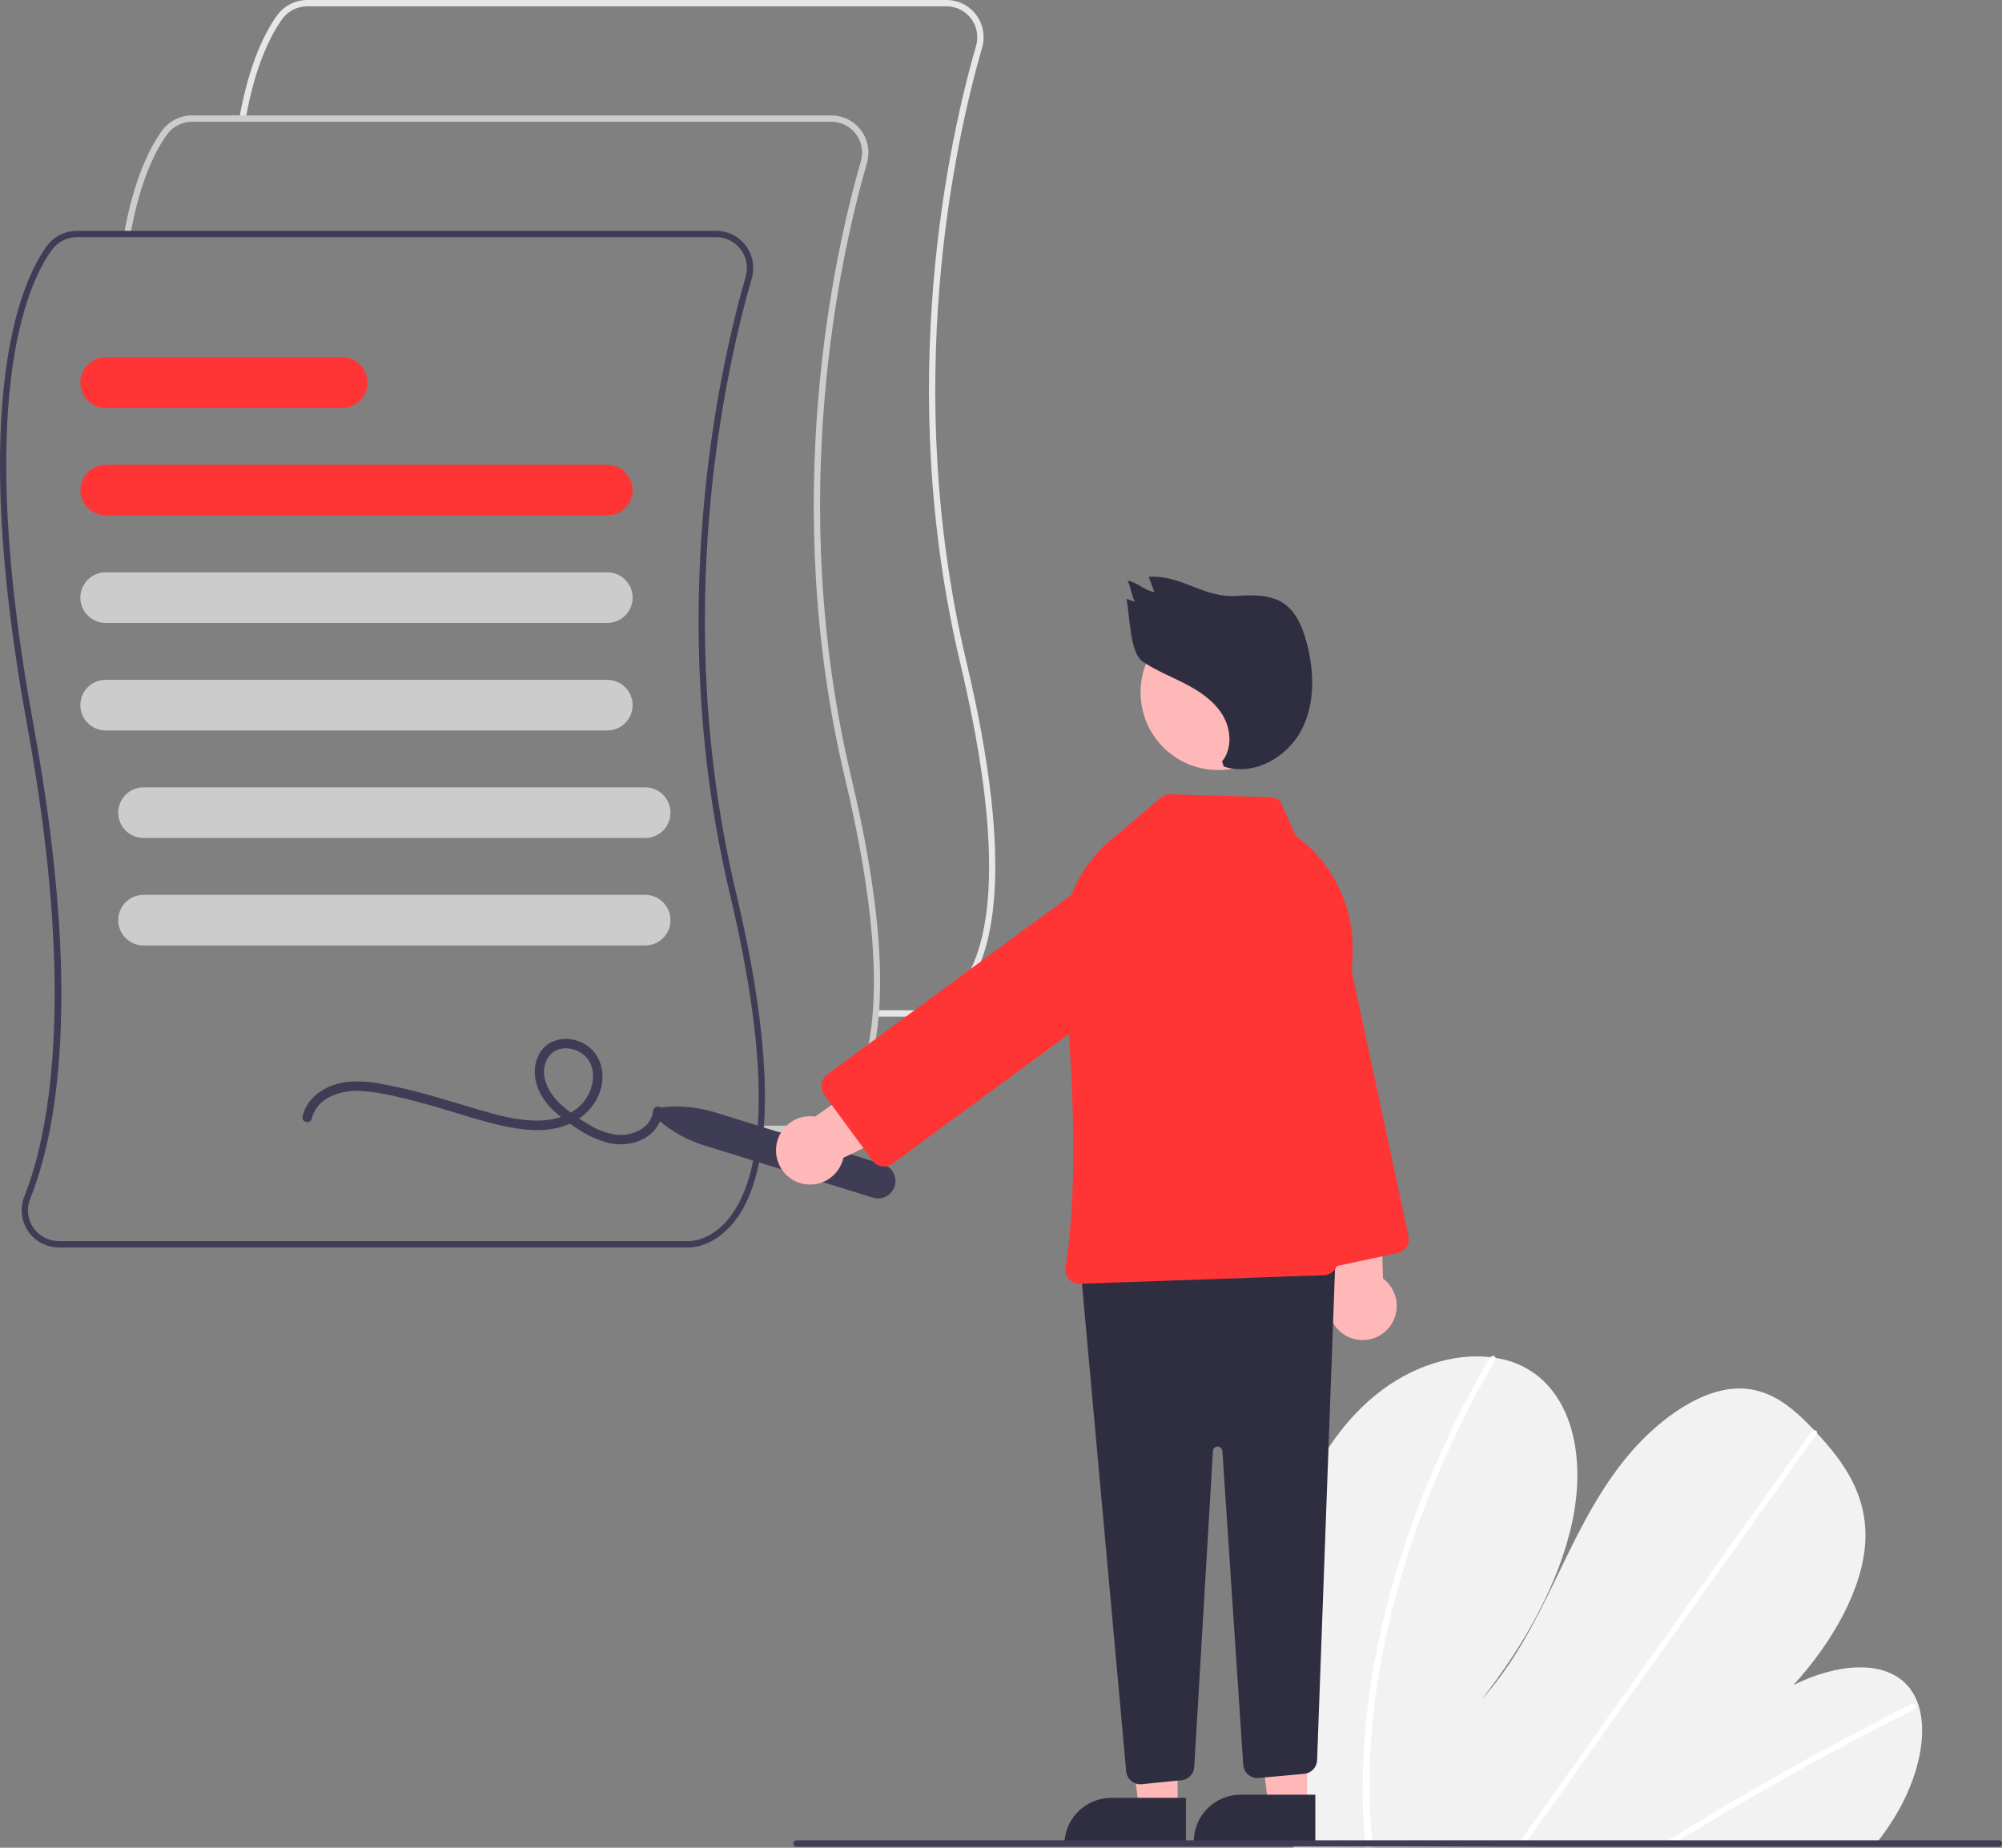 <svg width="520" height="480" viewBox="0 0 520 480" fill="none" xmlns="http://www.w3.org/2000/svg">
<rect x="0" y="0" width="520" height="480" fill="#808080" stroke="none"/>
<g clip-path="url(#clip0)">
<path d="M238.77 264.09C238.678 264.09 238.619 264.088 238.599 264.087L227.48 264.088V262.445H238.639C238.897 262.454 244.168 262.604 249.025 256.698C256.263 247.897 262.206 226.108 249.42 172.292C232.227 99.928 246.566 35.998 253.53 11.871C253.873 10.677 253.934 9.42 253.709 8.199C253.484 6.977 252.978 5.825 252.232 4.833C251.486 3.841 250.52 3.036 249.411 2.482C248.301 1.929 247.078 1.641 245.838 1.643H79.79C78.527 1.645 77.283 1.945 76.158 2.518C75.033 3.092 74.059 3.924 73.314 4.946C70.365 9.012 66.317 16.824 63.784 30.948L62.17 30.658C64.758 16.226 68.938 8.185 71.988 3.98C72.885 2.749 74.059 1.747 75.414 1.055C76.77 0.364 78.269 0.002 79.79 4.47022e-06H245.838C247.332 -0.001 248.806 0.345 250.143 1.013C251.48 1.68 252.644 2.65 253.543 3.846C254.441 5.041 255.05 6.43 255.321 7.902C255.592 9.374 255.518 10.889 255.105 12.327C248.177 36.329 233.912 99.927 251.015 171.911C263.981 226.485 257.748 248.745 250.235 257.809C245.281 263.788 239.821 264.09 238.77 264.09Z" fill="#E6E6E6"/>
<path d="M208.852 294.072C208.759 294.072 208.701 294.07 208.68 294.069L197.562 294.07V292.427H208.72C208.98 292.435 214.25 292.586 219.107 286.68C226.344 277.879 232.288 256.09 219.501 202.274C202.308 129.91 216.648 65.98 223.611 41.853C223.954 40.659 224.015 39.402 223.79 38.181C223.565 36.959 223.06 35.807 222.314 34.815C221.568 33.823 220.602 33.018 219.492 32.464C218.382 31.911 217.159 31.623 215.92 31.625H49.871C48.609 31.627 47.364 31.927 46.239 32.501C45.114 33.074 44.14 33.906 43.396 34.928C40.446 38.994 36.398 46.806 33.865 60.93L32.252 60.64C34.84 46.208 39.019 38.167 42.07 33.962C42.966 32.731 44.14 31.729 45.495 31.037C46.851 30.346 48.35 29.984 49.871 29.982H215.92C217.414 29.981 218.887 30.327 220.224 30.995C221.561 31.662 222.725 32.632 223.624 33.828C224.523 35.023 225.132 36.412 225.403 37.884C225.674 39.356 225.6 40.871 225.186 42.309C218.259 66.311 203.993 129.909 221.096 201.893C234.062 256.467 227.829 278.727 220.317 287.791C215.362 293.77 209.902 294.072 208.852 294.072Z" fill="#CCCCCC"/>
<path d="M178.933 324.055C178.84 324.055 178.782 324.052 178.762 324.051L15.272 324.052C13.698 324.054 12.148 323.669 10.756 322.932C9.365 322.194 8.175 321.126 7.291 319.82C6.407 318.515 5.856 317.013 5.686 315.445C5.515 313.877 5.731 312.291 6.314 310.825C12.246 295.974 20.233 260.341 7.078 188.565C-8.456 103.81 5.451 73.18 12.151 63.944C13.048 62.713 14.221 61.711 15.577 61.019C16.932 60.328 18.431 59.966 19.953 59.964H186.001C187.495 59.963 188.969 60.309 190.306 60.977C191.643 61.644 192.807 62.614 193.705 63.81C194.604 65.005 195.213 66.394 195.484 67.866C195.755 69.338 195.681 70.853 195.267 72.291C188.34 96.293 174.075 159.891 191.178 231.876C204.144 286.449 197.911 308.709 190.398 317.773C185.443 323.752 179.984 324.055 178.933 324.055ZM19.953 61.607C18.69 61.609 17.446 61.909 16.321 62.483C15.196 63.056 14.221 63.888 13.477 64.91C6.901 73.974 -6.729 104.139 8.69 188.268C21.258 256.836 15.162 293.093 7.836 311.436C7.342 312.646 7.157 313.96 7.297 315.26C7.437 316.56 7.897 317.805 8.637 318.882C9.371 319.969 10.359 320.859 11.516 321.474C12.673 322.089 13.963 322.41 15.272 322.409H178.802C179.06 322.422 184.331 322.568 189.188 316.662C196.425 307.861 202.369 286.072 189.583 232.256C172.389 159.892 186.729 95.962 193.692 71.835C194.035 70.641 194.097 69.384 193.872 68.163C193.646 66.941 193.141 65.789 192.395 64.797C191.649 63.805 190.683 63 189.573 62.447C188.464 61.893 187.241 61.605 186.001 61.607H19.953Z" fill="#3F3D56"/>
<path d="M157.758 133.892H27.428C25.688 133.892 24.02 133.2 22.791 131.968C21.561 130.735 20.87 129.064 20.87 127.321C20.87 125.578 21.561 123.907 22.791 122.674C24.02 121.442 25.688 120.75 27.428 120.75H157.758C159.497 120.75 161.165 121.442 162.395 122.674C163.625 123.907 164.316 125.578 164.316 127.321C164.316 129.064 163.625 130.735 162.395 131.968C161.165 133.2 159.497 133.892 157.758 133.892Z" fill="#FF3535"/>
<path d="M157.758 161.821H27.428C25.688 161.821 24.02 161.129 22.791 159.896C21.561 158.664 20.87 156.992 20.87 155.25C20.87 153.507 21.561 151.835 22.791 150.603C24.02 149.37 25.688 148.678 27.428 148.678H157.758C159.497 148.678 161.165 149.37 162.395 150.603C163.625 151.835 164.316 153.507 164.316 155.25C164.316 156.992 163.625 158.664 162.395 159.896C161.165 161.129 159.497 161.821 157.758 161.821Z" fill="#CCCCCC"/>
<path d="M157.758 189.749H27.428C25.688 189.749 24.02 189.057 22.791 187.825C21.561 186.592 20.87 184.921 20.87 183.178C20.87 181.435 21.561 179.764 22.791 178.531C24.02 177.299 25.688 176.607 27.428 176.607H157.758C159.497 176.607 161.165 177.299 162.395 178.531C163.625 179.764 164.316 181.435 164.316 183.178C164.316 184.921 163.625 186.592 162.395 187.825C161.165 189.057 159.497 189.749 157.758 189.749Z" fill="#CCCCCC"/>
<path d="M167.594 217.678H37.264C35.525 217.678 33.857 216.986 32.627 215.753C31.397 214.521 30.706 212.849 30.706 211.106C30.706 209.364 31.397 207.692 32.627 206.46C33.857 205.227 35.525 204.535 37.264 204.535H167.594C169.333 204.535 171.001 205.227 172.231 206.46C173.461 207.692 174.152 209.364 174.152 211.106C174.152 212.849 173.461 214.521 172.231 215.753C171.001 216.986 169.333 217.678 167.594 217.678Z" fill="#CCCCCC"/>
<path d="M167.594 245.606H37.264C35.525 245.606 33.857 244.914 32.627 243.682C31.397 242.449 30.706 240.778 30.706 239.035C30.706 237.292 31.397 235.621 32.627 234.388C33.857 233.156 35.525 232.464 37.264 232.464H167.594C169.333 232.464 171.001 233.156 172.231 234.388C173.461 235.621 174.152 237.292 174.152 239.035C174.152 240.778 173.461 242.449 172.231 243.682C171.001 244.914 169.333 245.606 167.594 245.606Z" fill="#CCCCCC"/>
<path d="M88.904 105.964H27.428C25.688 105.964 24.02 105.272 22.791 104.039C21.561 102.807 20.87 101.135 20.87 99.393C20.87 97.65 21.561 95.978 22.791 94.746C24.02 93.513 25.688 92.821 27.428 92.821H88.904C90.643 92.821 92.311 93.513 93.541 94.746C94.771 95.978 95.462 97.65 95.462 99.393C95.462 101.135 94.771 102.807 93.541 104.039C92.311 105.272 90.643 105.964 88.904 105.964Z" fill="#FF3535"/>
<path d="M80.966 290.638C82.289 285.024 88.506 283.184 93.588 283.389C96.799 283.607 99.984 284.112 103.105 284.899C106.371 285.631 109.605 286.498 112.823 287.417C118.723 289.103 124.563 291.143 130.56 292.461C135.554 293.559 140.98 294.203 145.959 292.687C150.746 291.231 154.806 287.655 156.109 282.711C157.336 278.053 155.651 272.959 151.146 270.83C147.038 268.888 141.849 269.876 139.813 274.266C137.517 279.217 139.811 284.616 143.446 288.198C145.512 290.142 147.775 291.865 150.198 293.338C152.658 295.017 155.395 296.246 158.283 296.967C163.025 297.982 168.674 296.486 171.119 291.946C171.663 290.918 171.99 289.79 172.08 288.63C172.225 287.051 169.765 287.061 169.621 288.63C169.206 293.151 163.923 295.268 159.973 294.772C157.306 294.329 154.76 293.339 152.493 291.863C150.305 290.585 148.233 289.119 146.298 287.482C142.947 284.576 139.806 279.794 142.056 275.26C143.889 271.568 148.666 271.604 151.571 273.986C155.09 276.869 154.462 282.103 152.141 285.528C149.572 289.32 144.914 290.909 140.523 291.081C135.752 291.267 131.02 290.17 126.46 288.872C120.794 287.26 115.184 285.455 109.491 283.937C106.259 283.075 103.001 282.298 99.711 281.692C96.6 281.005 93.404 280.784 90.228 281.035C85.096 281.628 79.858 284.622 78.595 289.983C78.231 291.525 80.602 292.184 80.966 290.638L80.966 290.638Z" fill="#3F3D56"/>
<path d="M332.2 429.967C332.342 446.142 333.524 462.29 335.74 478.312C335.817 478.875 335.902 479.437 335.98 480L487.132 479.154C487.576 478.595 488.013 478.029 488.436 477.457C489.847 475.563 491.17 473.616 492.384 471.601C498.22 461.894 500.891 450.529 498.214 442.688L498.166 442.566C497.588 440.849 496.677 439.263 495.486 437.9C489.382 431.014 477.04 432.162 465.84 437.72C475.886 426.7 483.885 412.795 484.493 400.383C485.088 388.277 478.772 379.629 471.92 372.279C471.695 372.036 471.47 371.8 471.246 371.564C471.137 371.442 471.021 371.328 470.912 371.206C465.567 365.605 459.334 360.084 450.314 360.752C440.421 361.485 429.452 369.79 421.761 379.466C414.071 389.136 408.96 400.121 403.78 410.842C398.593 421.556 392.981 432.544 384.658 441.702C395.931 427.412 405.02 411.154 408.378 395.342C411.736 379.529 408.781 364.342 398.733 356.895C395.683 354.704 392.154 353.277 388.44 352.733C388.007 352.661 387.566 352.602 387.119 352.551C377.818 351.49 366.713 354.714 357.265 362.419C346.86 370.903 339.645 383.481 336.056 395.421C332.467 407.361 332.084 418.856 332.2 429.967Z" fill="#F2F2F2"/>
<path d="M431.093 479.467L433.983 479.451C434.901 478.876 435.823 478.308 436.75 477.746C437.323 477.384 437.903 477.034 438.484 476.678C448.071 470.811 457.718 465.182 467.425 459.793C477.124 454.4 486.871 449.255 496.666 444.358C496.926 444.245 497.138 444.044 497.265 443.791C497.392 443.537 497.427 443.247 497.363 442.97C497.352 442.934 497.336 442.9 497.315 442.869C497.178 442.612 496.873 442.505 496.427 442.725C495.225 443.328 494.017 443.932 492.815 444.55C482.993 449.53 473.212 454.759 463.474 460.236C453.743 465.711 444.067 471.428 434.446 477.386C434.244 477.509 434.041 477.64 433.839 477.763C432.921 478.331 432.011 478.899 431.093 479.467Z" fill="white"/>
<path d="M393.826 479.676L395.613 479.666C396.016 479.101 396.413 478.535 396.816 477.97C406.287 464.661 415.756 451.351 425.223 438.042C440.726 416.252 456.225 394.463 471.719 372.674C471.811 372.556 471.879 372.422 471.92 372.279C472.053 371.797 471.699 371.514 471.246 371.564C471.055 371.591 470.872 371.659 470.709 371.763C470.546 371.867 470.407 372.004 470.301 372.166C461.609 384.385 452.92 396.6 444.232 408.811C428.809 430.491 413.389 452.17 397.97 473.846C396.99 475.221 396.009 476.604 395.028 477.98C394.625 478.545 394.222 479.111 393.826 479.676Z" fill="white"/>
<path d="M354.009 469.275C354.1 472.293 354.299 475.264 354.56 478.207C354.61 478.769 354.66 479.332 354.711 479.895L356.586 479.885C356.529 479.322 356.472 478.759 356.421 478.196C356.025 473.945 355.744 469.645 355.706 465.229C355.656 452.985 356.846 440.767 359.259 428.764C361.824 415.84 365.507 403.165 370.266 390.881C375.261 377.925 381.283 365.391 388.274 353.399C388.406 353.203 388.465 352.968 388.44 352.733C388.363 352.198 387.651 352.039 387.119 352.551C387.014 352.651 386.924 352.766 386.85 352.891C385.985 354.382 385.136 355.877 384.303 357.376C377.569 369.435 371.805 382.013 367.066 394.989C362.553 407.314 359.119 420.008 356.805 432.93C354.638 444.918 353.7 457.096 354.009 469.275Z" fill="white"/>
<path d="M171.319 291.222C171.008 290.963 170.781 290.617 170.665 290.228C170.55 289.84 170.553 289.425 170.672 289.038C170.791 288.651 171.023 288.307 171.336 288.052C171.65 287.796 172.032 287.638 172.435 287.6C176.906 287.167 181.418 287.631 185.708 288.963L229.41 302.489C229.976 302.664 230.502 302.949 230.957 303.327C231.413 303.706 231.79 304.171 232.066 304.696C232.343 305.22 232.514 305.794 232.569 306.385C232.624 306.976 232.562 307.572 232.387 308.138C232.213 308.705 231.928 309.232 231.55 309.689C231.173 310.146 230.709 310.523 230.185 310.8C229.662 311.077 229.089 311.248 228.499 311.304C227.91 311.359 227.315 311.297 226.75 311.122L183.048 297.597C178.755 296.273 174.768 294.106 171.319 291.222Z" fill="#3F3D56"/>
<path d="M350.459 347.407C349.272 346.908 348.209 346.155 347.344 345.199C346.479 344.244 345.833 343.11 345.453 341.878C345.072 340.645 344.966 339.344 345.142 338.066C345.317 336.788 345.77 335.564 346.469 334.481L338.978 295.223L358.07 293.732L359.222 332.131C360.961 333.428 362.165 335.319 362.605 337.445C363.045 339.572 362.692 341.787 361.612 343.67C360.532 345.553 358.8 346.973 356.744 347.662C354.689 348.351 352.452 348.26 350.459 347.407Z" fill="#FFB8B8"/>
<path d="M337.8 327.147L318.355 236.394C317.556 232.666 318.268 228.773 320.333 225.572C322.399 222.37 325.649 220.122 329.368 219.322C333.088 218.521 336.972 219.235 340.167 221.305C343.362 223.374 345.606 226.631 346.404 230.359L365.85 321.111C366.054 322.069 365.87 323.07 365.339 323.893C364.809 324.716 363.974 325.294 363.018 325.501L342.181 329.985C341.707 330.087 341.218 330.094 340.742 330.007C340.265 329.92 339.81 329.739 339.404 329.475C338.997 329.212 338.646 328.87 338.37 328.471C338.095 328.071 337.901 327.621 337.8 327.147Z" fill="#FF3535"/>
<path d="M305.883 469.908H295.835L291.053 431.065L305.886 431.065L305.883 469.908Z" fill="#FFB8B8"/>
<path d="M288.656 467.031H308.037V479.259H276.454C276.454 477.653 276.769 476.063 277.382 474.579C277.996 473.096 278.895 471.748 280.028 470.612C281.161 469.477 282.506 468.576 283.986 467.961C285.467 467.347 287.054 467.031 288.656 467.031Z" fill="#2F2E41"/>
<path d="M339.49 469.087H329.442L324.661 430.243L339.493 430.244L339.49 469.087Z" fill="#FFB8B8"/>
<path d="M322.263 466.209H341.644V478.438H310.061C310.061 476.832 310.376 475.242 310.99 473.758C311.603 472.274 312.502 470.926 313.635 469.791C314.768 468.655 316.113 467.754 317.594 467.14C319.074 466.525 320.661 466.209 322.263 466.209Z" fill="#2F2E41"/>
<path d="M293.843 462.663C293.466 462.353 293.155 461.971 292.928 461.539C292.7 461.107 292.561 460.634 292.518 460.147L280.836 331.364C280.79 330.864 280.847 330.361 281.003 329.883C281.158 329.406 281.409 328.966 281.739 328.589C282.07 328.212 282.474 327.906 282.927 327.691C283.379 327.476 283.87 327.355 284.371 327.336L342.962 325.134C343.469 325.115 343.975 325.201 344.447 325.387C344.919 325.573 345.348 325.854 345.707 326.213C346.066 326.573 346.347 327.002 346.533 327.476C346.719 327.949 346.805 328.455 346.787 328.963L342.103 457.251C342.069 458.149 341.71 459.004 341.093 459.656C340.476 460.309 339.644 460.714 338.751 460.797L326.937 461.873C326.447 461.918 325.953 461.864 325.484 461.714C325.016 461.565 324.581 461.323 324.207 461.003C323.833 460.683 323.527 460.291 323.306 459.85C323.086 459.41 322.955 458.929 322.923 458.438L317.501 376.938C317.497 376.782 317.462 376.627 317.398 376.485C317.334 376.342 317.242 376.213 317.128 376.106C317.014 375.999 316.88 375.916 316.733 375.861C316.587 375.807 316.431 375.782 316.275 375.789H316.27C316.113 375.783 315.957 375.808 315.81 375.863C315.663 375.918 315.529 376.003 315.415 376.11C315.301 376.218 315.209 376.348 315.146 376.492C315.083 376.636 315.049 376.791 315.046 376.948L310.194 458.997C310.146 459.875 309.785 460.707 309.177 461.342C308.568 461.976 307.753 462.372 306.879 462.456L296.559 463.49C296.074 463.54 295.584 463.493 295.118 463.351C294.651 463.209 294.218 462.975 293.843 462.663H293.843Z" fill="#2F2E41"/>
<path d="M316.381 200.037C327.5 200.037 336.513 191.004 336.513 179.861C336.513 168.719 327.5 159.686 316.381 159.686C305.262 159.686 296.248 168.719 296.248 179.861C296.248 191.004 305.262 200.037 316.381 200.037Z" fill="#FFB8B8"/>
<path d="M277.611 332.236C277.253 331.828 276.989 331.346 276.84 330.823C276.691 330.3 276.659 329.751 276.748 329.215C280.465 306.575 278.37 273.297 275.958 249.366C275.329 243.018 276.379 236.616 279.004 230.804C281.629 224.993 285.735 219.977 290.91 216.261L301.424 207.23C302.123 206.637 303.015 206.321 303.93 206.342L330.051 207.089C330.992 207.115 331.888 207.503 332.553 208.171L336.59 217.129L336.631 217.159C341.441 220.702 345.3 225.384 347.862 230.787C350.425 236.189 351.611 242.144 351.316 248.119L347.471 327.745C347.422 328.671 347.029 329.545 346.37 330.195C345.711 330.846 344.833 331.226 343.908 331.261L280.507 333.493C280.466 333.494 280.426 333.495 280.385 333.495C279.86 333.496 279.34 333.384 278.862 333.167C278.384 332.95 277.957 332.632 277.611 332.236Z" fill="#FF3535"/>
<path d="M201.564 299.009C201.532 297.719 201.783 296.438 202.299 295.256C202.815 294.074 203.583 293.02 204.549 292.168C205.516 291.316 206.657 290.686 207.892 290.324C209.128 289.961 210.427 289.874 211.7 290.07L244.377 267.153L253.549 283.999L219.059 300.769C218.59 302.89 217.361 304.764 215.605 306.037C213.849 307.31 211.688 307.893 209.531 307.676C207.375 307.459 205.372 306.457 203.904 304.86C202.436 303.262 201.603 301.181 201.564 299.009L201.564 299.009Z" fill="#FFB8B8"/>
<path d="M229.063 302.992C228.584 302.92 228.124 302.753 227.71 302.501C227.295 302.25 226.935 301.918 226.649 301.526L214.038 284.309C213.461 283.518 213.22 282.53 213.368 281.561C213.516 280.592 214.042 279.722 214.829 279.141L289.499 224.218C292.566 221.962 296.401 221.02 300.162 221.598C302.024 221.884 303.811 222.535 305.422 223.513C307.033 224.492 308.436 225.779 309.551 227.301C310.665 228.823 311.47 230.55 311.918 232.383C312.367 234.216 312.451 236.121 312.165 237.986C311.88 239.852 311.23 241.644 310.254 243.258C309.277 244.872 307.993 246.278 306.474 247.395L231.805 302.318C231.175 302.784 230.413 303.036 229.63 303.036C229.441 303.036 229.251 303.021 229.063 302.992Z" fill="#FF3535"/>
<path d="M317.411 197.821C320.081 194.541 319.789 189.544 317.646 185.896C315.503 182.248 311.866 179.735 308.123 177.773C304.38 175.81 300.404 174.267 296.881 171.93C293.359 169.594 293.513 159.701 292.575 155.574L294.812 156.321C293.952 155.218 293.676 151.961 292.816 150.859C295.344 151.11 297.288 153.515 299.815 153.765L298.357 149.841C307.024 149.306 312.413 155.342 321.081 154.806C325.376 154.541 330.039 154.373 333.57 156.838C336.638 158.979 338.191 162.686 339.21 166.292C341.398 174.032 341.738 182.703 337.959 189.801C334.18 196.898 325.469 201.681 317.86 199.118L317.411 197.821Z" fill="#2F2E41"/>
<path d="M206.879 479.713H519.18C519.398 479.713 519.606 479.626 519.76 479.472C519.914 479.318 520 479.109 520 478.891C520 478.673 519.914 478.464 519.76 478.31C519.606 478.156 519.398 478.07 519.18 478.07H206.879C206.662 478.07 206.453 478.156 206.299 478.31C206.146 478.464 206.059 478.673 206.059 478.891C206.059 479.109 206.146 479.318 206.299 479.472C206.453 479.626 206.662 479.713 206.879 479.713Z" fill="#3F3D56"/>
</g>
<defs>
<clipPath id="clip0">
<rect width="520" height="480" fill="white"/>
</clipPath>
</defs>
</svg>
